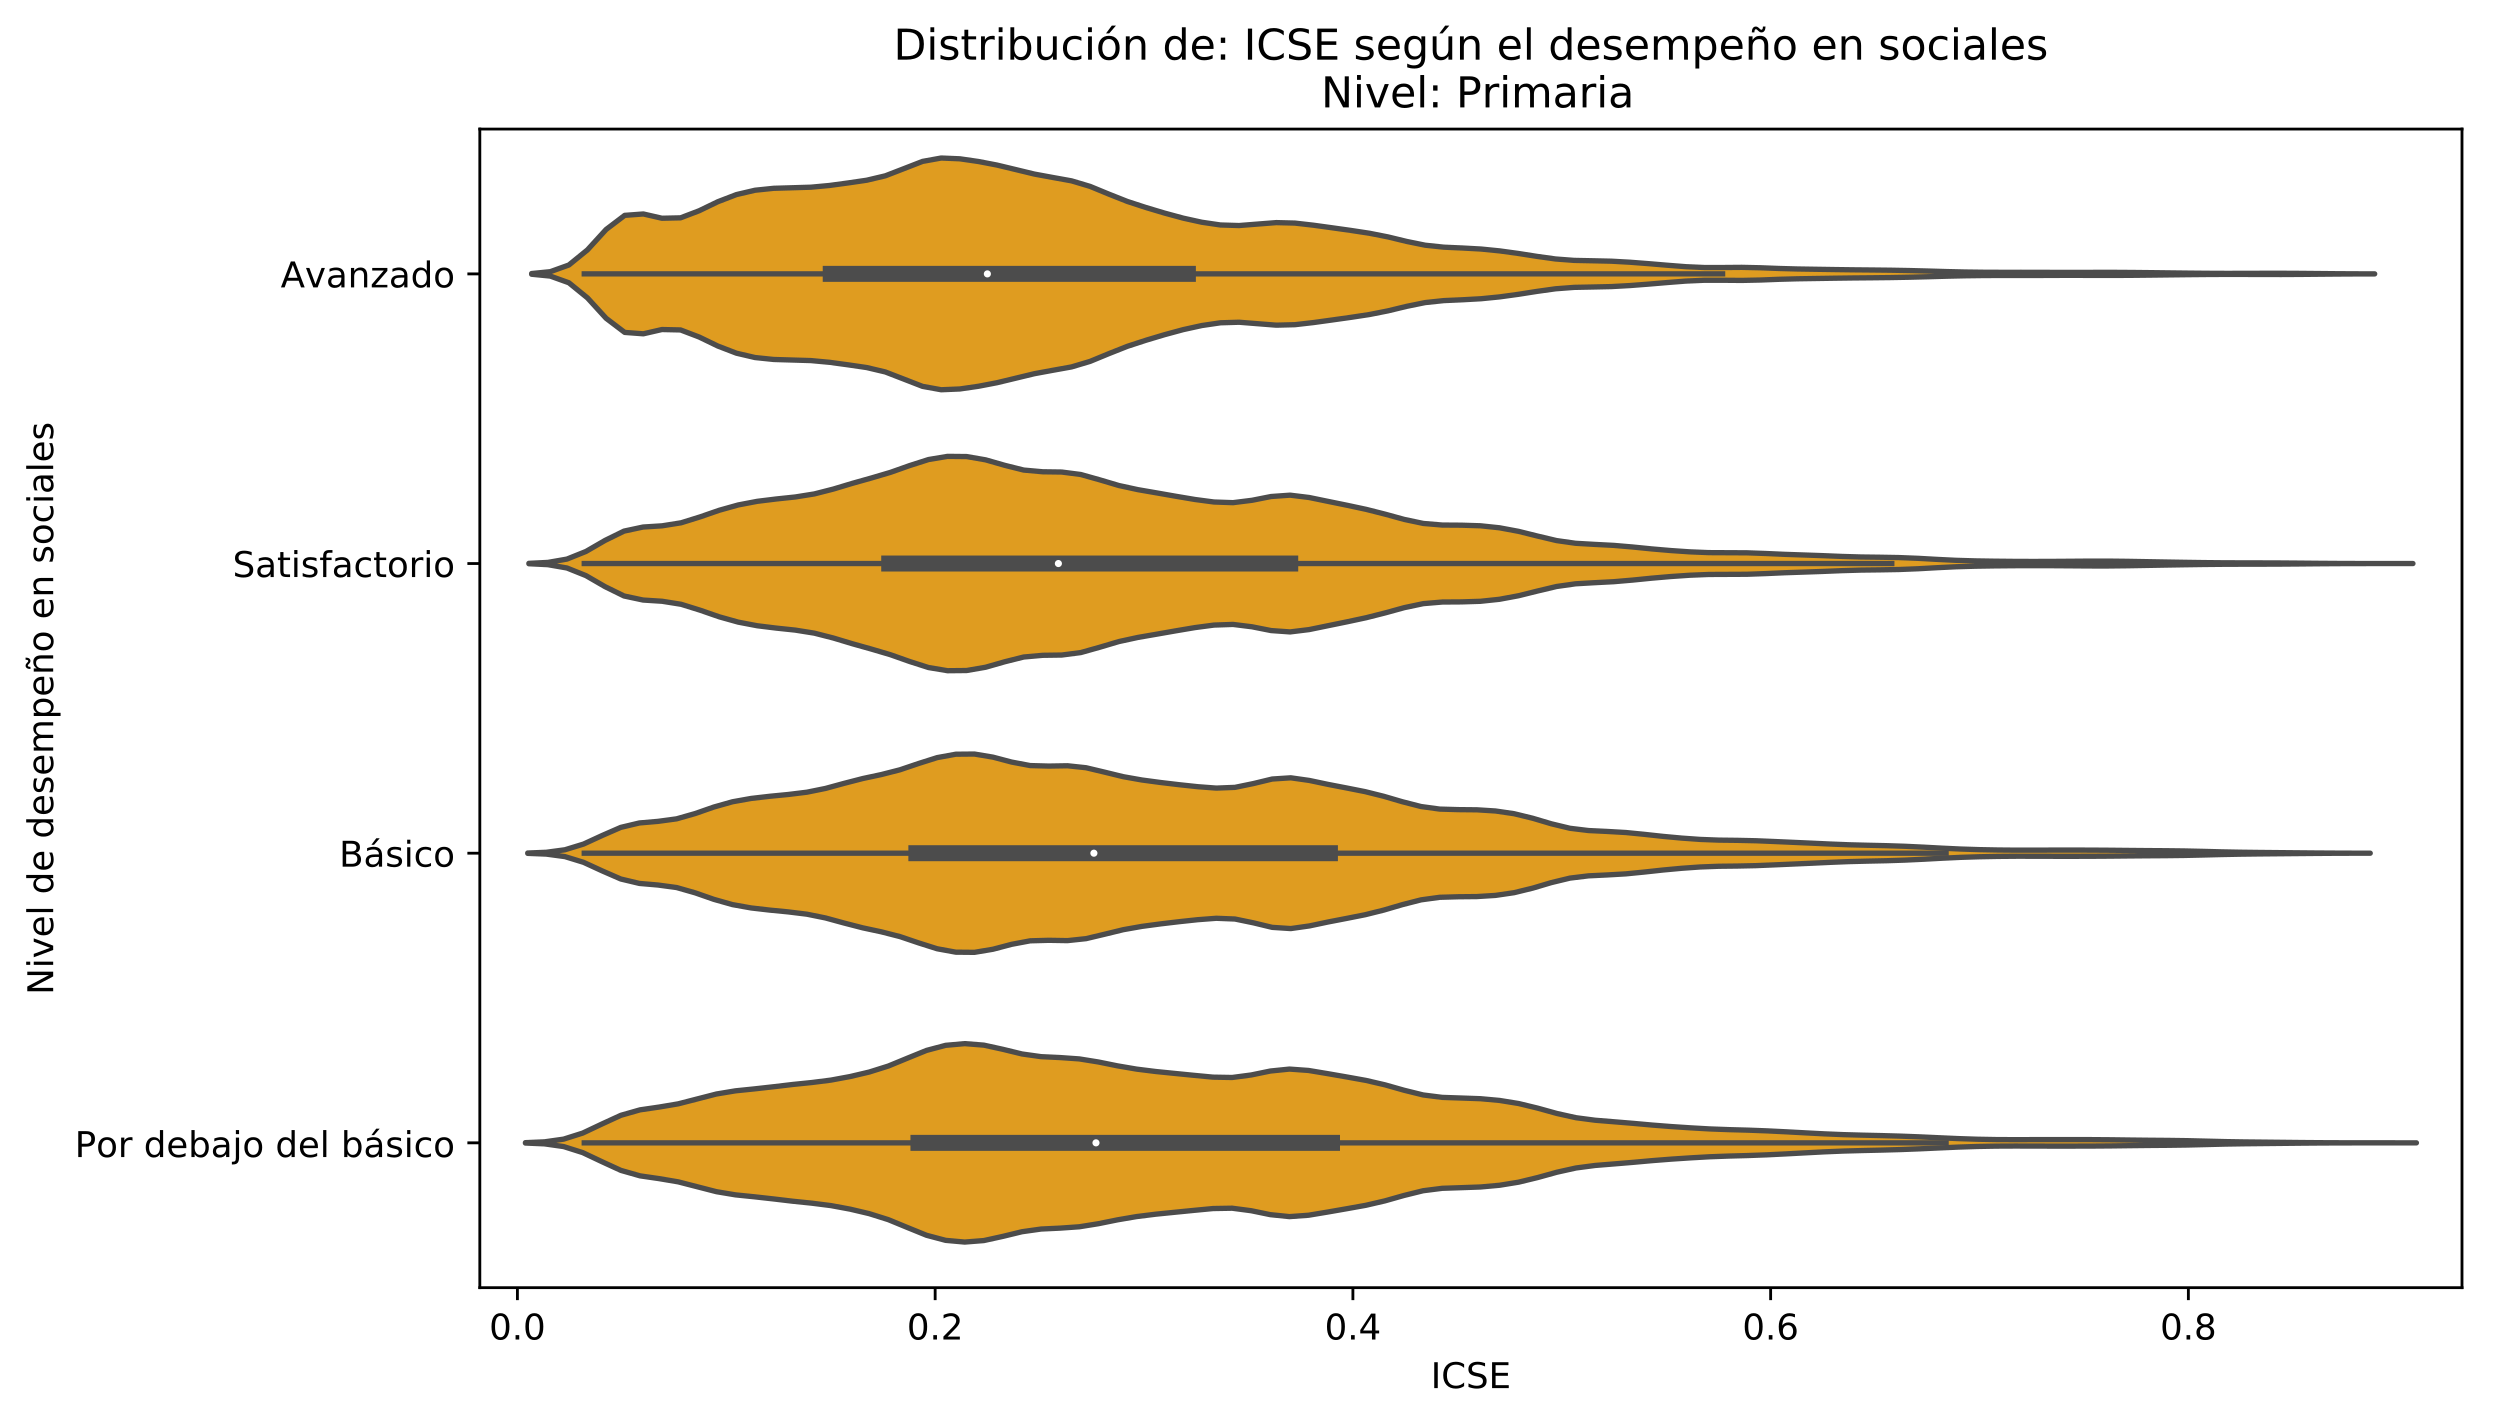<?xml version="1.0" encoding="utf-8" standalone="no"?>
<!DOCTYPE svg PUBLIC "-//W3C//DTD SVG 1.1//EN"
  "http://www.w3.org/Graphics/SVG/1.1/DTD/svg11.dtd">
<!-- Created with matplotlib (https://matplotlib.org/) -->
<svg height="400.048pt" version="1.1" viewBox="0 0 703.773 400.048" width="703.773pt" xmlns="http://www.w3.org/2000/svg" xmlns:xlink="http://www.w3.org/1999/xlink">
 <defs>
  <style type="text/css">
*{stroke-linecap:butt;stroke-linejoin:round;}
  </style>
 </defs>
 <g id="figure_1">
  <g id="patch_1">
   <path d="M 0 400.048 
L 703.773 400.048 
L 703.773 0 
L 0 0 
z
" style="fill:#ffffff;"/>
  </g>
  <g id="axes_1">
   <g id="patch_2">
    <path d="M 135.073 362.491 
L 693.073 362.491 
L 693.073 36.331 
L 135.073 36.331 
z
" style="fill:#ffffff;"/>
   </g>
   <g id="PolyCollection_1">
    <defs>
     <path d="M 149.661 -322.845 
L 149.661 -323.048 
L 154.901 -323.565 
L 160.142 -325.447 
L 165.383 -329.712 
L 170.624 -335.449 
L 175.864 -339.423 
L 181.105 -339.814 
L 186.346 -338.61 
L 191.586 -338.726 
L 196.827 -340.722 
L 202.068 -343.256 
L 207.308 -345.269 
L 212.549 -346.496 
L 217.79 -347.039 
L 223.031 -347.194 
L 228.271 -347.351 
L 233.512 -347.837 
L 238.753 -348.549 
L 243.993 -349.316 
L 249.234 -350.555 
L 254.475 -352.582 
L 259.716 -354.616 
L 264.956 -355.562 
L 270.197 -355.344 
L 275.438 -354.584 
L 280.678 -353.577 
L 285.919 -352.318 
L 291.16 -351.05 
L 296.4 -350.082 
L 301.641 -349.138 
L 306.882 -347.574 
L 312.123 -345.411 
L 317.363 -343.336 
L 322.604 -341.626 
L 327.845 -340.059 
L 333.085 -338.638 
L 338.326 -337.485 
L 343.567 -336.714 
L 348.807 -336.557 
L 354.048 -336.971 
L 359.289 -337.382 
L 364.53 -337.247 
L 369.77 -336.647 
L 375.011 -335.923 
L 380.252 -335.186 
L 385.492 -334.389 
L 390.733 -333.354 
L 395.974 -332.087 
L 401.214 -331.02 
L 406.455 -330.465 
L 411.696 -330.232 
L 416.937 -329.942 
L 422.177 -329.419 
L 427.418 -328.698 
L 432.659 -327.875 
L 437.899 -327.143 
L 443.14 -326.744 
L 448.381 -326.638 
L 453.622 -326.52 
L 458.862 -326.229 
L 464.103 -325.825 
L 469.344 -325.382 
L 474.584 -324.972 
L 479.825 -324.738 
L 485.066 -324.74 
L 490.306 -324.785 
L 495.547 -324.672 
L 500.788 -324.471 
L 506.029 -324.327 
L 511.269 -324.244 
L 516.51 -324.162 
L 521.751 -324.091 
L 526.991 -324.042 
L 532.232 -323.982 
L 537.473 -323.886 
L 542.713 -323.751 
L 547.954 -323.599 
L 553.195 -323.478 
L 558.436 -323.41 
L 563.676 -323.389 
L 568.917 -323.394 
L 574.158 -323.388 
L 579.398 -323.364 
L 584.639 -323.358 
L 589.88 -323.377 
L 595.12 -323.381 
L 600.361 -323.347 
L 605.602 -323.292 
L 610.843 -323.227 
L 616.083 -323.165 
L 621.324 -323.116 
L 626.565 -323.092 
L 631.805 -323.097 
L 637.046 -323.116 
L 642.287 -323.12 
L 647.528 -323.091 
L 652.768 -323.042 
L 658.009 -322.994 
L 663.25 -322.964 
L 668.49 -322.95 
L 668.49 -322.942 
L 668.49 -322.942 
L 663.25 -322.929 
L 658.009 -322.898 
L 652.768 -322.851 
L 647.528 -322.801 
L 642.287 -322.773 
L 637.046 -322.776 
L 631.805 -322.796 
L 626.565 -322.801 
L 621.324 -322.776 
L 616.083 -322.727 
L 610.843 -322.665 
L 605.602 -322.601 
L 600.361 -322.545 
L 595.12 -322.512 
L 589.88 -322.516 
L 584.639 -322.535 
L 579.398 -322.528 
L 574.158 -322.505 
L 568.917 -322.498 
L 563.676 -322.503 
L 558.436 -322.483 
L 553.195 -322.414 
L 547.954 -322.293 
L 542.713 -322.142 
L 537.473 -322.007 
L 532.232 -321.911 
L 526.991 -321.85 
L 521.751 -321.802 
L 516.51 -321.731 
L 511.269 -321.649 
L 506.029 -321.565 
L 500.788 -321.422 
L 495.547 -321.22 
L 490.306 -321.108 
L 485.066 -321.152 
L 479.825 -321.154 
L 474.584 -320.921 
L 469.344 -320.511 
L 464.103 -320.068 
L 458.862 -319.663 
L 453.622 -319.372 
L 448.381 -319.255 
L 443.14 -319.149 
L 437.899 -318.75 
L 432.659 -318.018 
L 427.418 -317.194 
L 422.177 -316.473 
L 416.937 -315.951 
L 411.696 -315.66 
L 406.455 -315.427 
L 401.214 -314.873 
L 395.974 -313.805 
L 390.733 -312.539 
L 385.492 -311.503 
L 380.252 -310.706 
L 375.011 -309.969 
L 369.77 -309.246 
L 364.53 -308.645 
L 359.289 -308.51 
L 354.048 -308.922 
L 348.807 -309.336 
L 343.567 -309.179 
L 338.326 -308.407 
L 333.085 -307.254 
L 327.845 -305.834 
L 322.604 -304.267 
L 317.363 -302.556 
L 312.123 -300.482 
L 306.882 -298.318 
L 301.641 -296.754 
L 296.4 -295.811 
L 291.16 -294.843 
L 285.919 -293.575 
L 280.678 -292.315 
L 275.438 -291.308 
L 270.197 -290.548 
L 264.956 -290.33 
L 259.716 -291.277 
L 254.475 -293.311 
L 249.234 -295.338 
L 243.993 -296.577 
L 238.753 -297.344 
L 233.512 -298.056 
L 228.271 -298.542 
L 223.031 -298.698 
L 217.79 -298.854 
L 212.549 -299.397 
L 207.308 -300.623 
L 202.068 -302.637 
L 196.827 -305.17 
L 191.586 -307.166 
L 186.346 -307.283 
L 181.105 -306.079 
L 175.864 -306.47 
L 170.624 -310.443 
L 165.383 -316.181 
L 160.142 -320.446 
L 154.901 -322.328 
L 149.661 -322.845 
z
" id="m7ae2c5b119" style="stroke:#4c4c4c;stroke-width:1.5;"/>
    </defs>
    <g clip-path="url(#p75e4dfed5b)">
     <use style="fill:#df9c20;stroke:#4c4c4c;stroke-width:1.5;" x="0" xlink:href="#m7ae2c5b119" y="400.048"/>
    </g>
   </g>
   <g id="PolyCollection_2">
    <defs>
     <path d="M 148.887 -241.35 
L 148.887 -241.462 
L 154.245 -241.725 
L 159.602 -242.66 
L 164.959 -244.81 
L 170.317 -247.909 
L 175.674 -250.54 
L 181.031 -251.683 
L 186.388 -252.024 
L 191.746 -252.878 
L 197.103 -254.545 
L 202.46 -256.4 
L 207.818 -257.9 
L 213.175 -258.922 
L 218.532 -259.582 
L 223.889 -260.147 
L 229.247 -261.003 
L 234.604 -262.373 
L 239.961 -263.987 
L 245.319 -265.492 
L 250.676 -267.076 
L 256.033 -268.97 
L 261.391 -270.686 
L 266.748 -271.577 
L 272.105 -271.521 
L 277.462 -270.597 
L 282.82 -269.062 
L 288.177 -267.721 
L 293.534 -267.24 
L 298.892 -267.164 
L 304.249 -266.471 
L 309.606 -264.964 
L 314.963 -263.373 
L 320.321 -262.209 
L 325.678 -261.282 
L 331.035 -260.341 
L 336.393 -259.438 
L 341.75 -258.728 
L 347.107 -258.546 
L 352.465 -259.213 
L 357.822 -260.275 
L 363.179 -260.656 
L 368.536 -259.998 
L 373.894 -258.896 
L 379.251 -257.801 
L 384.608 -256.653 
L 389.966 -255.294 
L 395.323 -253.821 
L 400.68 -252.692 
L 406.037 -252.241 
L 411.395 -252.203 
L 416.752 -252.037 
L 422.109 -251.47 
L 427.467 -250.473 
L 432.824 -249.142 
L 438.181 -247.87 
L 443.539 -247.108 
L 448.896 -246.797 
L 454.253 -246.52 
L 459.61 -246.061 
L 464.968 -245.525 
L 470.325 -245.065 
L 475.682 -244.699 
L 481.04 -244.48 
L 486.397 -244.454 
L 491.754 -244.426 
L 497.111 -244.233 
L 502.469 -243.993 
L 507.826 -243.813 
L 513.183 -243.627 
L 518.541 -243.407 
L 523.898 -243.251 
L 529.255 -243.182 
L 534.613 -243.087 
L 539.97 -242.873 
L 545.327 -242.573 
L 550.684 -242.311 
L 556.042 -242.155 
L 561.399 -242.071 
L 566.756 -242.017 
L 572.114 -241.996 
L 577.471 -242.009 
L 582.828 -242.047 
L 588.186 -242.089 
L 593.543 -242.091 
L 598.9 -242.029 
L 604.257 -241.934 
L 609.615 -241.839 
L 614.972 -241.749 
L 620.329 -241.671 
L 625.687 -241.619 
L 631.044 -241.599 
L 636.401 -241.589 
L 641.758 -241.57 
L 647.116 -241.528 
L 652.473 -241.476 
L 657.83 -241.437 
L 663.188 -241.418 
L 668.545 -241.411 
L 673.902 -241.408 
L 679.26 -241.407 
L 679.26 -241.406 
L 679.26 -241.406 
L 673.902 -241.404 
L 668.545 -241.401 
L 663.188 -241.395 
L 657.83 -241.376 
L 652.473 -241.337 
L 647.116 -241.285 
L 641.758 -241.243 
L 636.401 -241.223 
L 631.044 -241.214 
L 625.687 -241.193 
L 620.329 -241.142 
L 614.972 -241.064 
L 609.615 -240.974 
L 604.257 -240.878 
L 598.9 -240.783 
L 593.543 -240.722 
L 588.186 -240.723 
L 582.828 -240.765 
L 577.471 -240.803 
L 572.114 -240.816 
L 566.756 -240.795 
L 561.399 -240.742 
L 556.042 -240.657 
L 550.684 -240.501 
L 545.327 -240.239 
L 539.97 -239.94 
L 534.613 -239.726 
L 529.255 -239.63 
L 523.898 -239.562 
L 518.541 -239.406 
L 513.183 -239.186 
L 507.826 -238.999 
L 502.469 -238.819 
L 497.111 -238.579 
L 491.754 -238.386 
L 486.397 -238.358 
L 481.04 -238.332 
L 475.682 -238.114 
L 470.325 -237.748 
L 464.968 -237.287 
L 459.61 -236.751 
L 454.253 -236.292 
L 448.896 -236.015 
L 443.539 -235.704 
L 438.181 -234.943 
L 432.824 -233.671 
L 427.467 -232.339 
L 422.109 -231.343 
L 416.752 -230.776 
L 411.395 -230.61 
L 406.037 -230.572 
L 400.68 -230.121 
L 395.323 -228.992 
L 389.966 -227.519 
L 384.608 -226.159 
L 379.251 -225.011 
L 373.894 -223.916 
L 368.536 -222.815 
L 363.179 -222.156 
L 357.822 -222.538 
L 352.465 -223.599 
L 347.107 -224.267 
L 341.75 -224.084 
L 336.393 -223.375 
L 331.035 -222.471 
L 325.678 -221.53 
L 320.321 -220.603 
L 314.963 -219.44 
L 309.606 -217.849 
L 304.249 -216.342 
L 298.892 -215.648 
L 293.534 -215.572 
L 288.177 -215.092 
L 282.82 -213.751 
L 277.462 -212.215 
L 272.105 -211.291 
L 266.748 -211.236 
L 261.391 -212.127 
L 256.033 -213.843 
L 250.676 -215.736 
L 245.319 -217.32 
L 239.961 -218.825 
L 234.604 -220.439 
L 229.247 -221.81 
L 223.889 -222.665 
L 218.532 -223.23 
L 213.175 -223.891 
L 207.818 -224.912 
L 202.46 -226.412 
L 197.103 -228.268 
L 191.746 -229.935 
L 186.388 -230.788 
L 181.031 -231.13 
L 175.674 -232.272 
L 170.317 -234.904 
L 164.959 -238.002 
L 159.602 -240.152 
L 154.245 -241.087 
L 148.887 -241.35 
z
" id="m7d72a83ba6" style="stroke:#4c4c4c;stroke-width:1.5;"/>
    </defs>
    <g clip-path="url(#p75e4dfed5b)">
     <use style="fill:#df9c20;stroke:#4c4c4c;stroke-width:1.5;" x="0" xlink:href="#m7d72a83ba6" y="400.048"/>
    </g>
   </g>
   <g id="PolyCollection_3">
    <defs>
     <path d="M 148.562 -159.817 
L 148.562 -159.915 
L 153.801 -160.125 
L 159.041 -160.831 
L 164.28 -162.438 
L 169.519 -164.848 
L 174.758 -167.132 
L 179.997 -168.378 
L 185.236 -168.828 
L 190.475 -169.537 
L 195.715 -171.031 
L 200.954 -172.86 
L 206.193 -174.341 
L 211.432 -175.278 
L 216.671 -175.886 
L 221.91 -176.395 
L 227.149 -177.038 
L 232.389 -178.098 
L 237.628 -179.53 
L 242.867 -180.881 
L 248.106 -182.003 
L 253.345 -183.343 
L 258.584 -185.115 
L 263.823 -186.774 
L 269.062 -187.728 
L 274.302 -187.779 
L 279.541 -186.903 
L 284.78 -185.519 
L 290.019 -184.533 
L 295.258 -184.39 
L 300.497 -184.48 
L 305.736 -183.923 
L 310.976 -182.676 
L 316.215 -181.399 
L 321.454 -180.473 
L 326.693 -179.77 
L 331.932 -179.148 
L 337.171 -178.586 
L 342.41 -178.191 
L 347.65 -178.397 
L 352.889 -179.479 
L 358.128 -180.745 
L 363.367 -181.087 
L 368.606 -180.343 
L 373.845 -179.237 
L 379.084 -178.225 
L 384.323 -177.187 
L 389.563 -175.879 
L 394.802 -174.343 
L 400.041 -173 
L 405.28 -172.283 
L 410.519 -172.131 
L 415.758 -172.078 
L 420.997 -171.748 
L 426.237 -170.98 
L 431.476 -169.701 
L 436.715 -168.143 
L 441.954 -166.88 
L 447.193 -166.242 
L 452.432 -165.99 
L 457.671 -165.688 
L 462.91 -165.172 
L 468.15 -164.601 
L 473.389 -164.117 
L 478.628 -163.744 
L 483.867 -163.546 
L 489.106 -163.484 
L 494.345 -163.369 
L 499.584 -163.151 
L 504.824 -162.919 
L 510.063 -162.688 
L 515.302 -162.441 
L 520.541 -162.233 
L 525.78 -162.1 
L 531.019 -161.984 
L 536.258 -161.814 
L 541.498 -161.566 
L 546.737 -161.281 
L 551.976 -161.035 
L 557.215 -160.869 
L 562.454 -160.768 
L 567.693 -160.721 
L 572.932 -160.724 
L 578.171 -160.743 
L 583.411 -160.746 
L 588.65 -160.733 
L 593.889 -160.698 
L 599.128 -160.645 
L 604.367 -160.598 
L 609.606 -160.563 
L 614.845 -160.499 
L 620.085 -160.381 
L 625.324 -160.247 
L 630.563 -160.145 
L 635.802 -160.079 
L 641.041 -160.028 
L 646.28 -159.979 
L 651.519 -159.931 
L 656.759 -159.895 
L 661.998 -159.875 
L 667.237 -159.868 
L 667.237 -159.864 
L 667.237 -159.864 
L 661.998 -159.857 
L 656.759 -159.838 
L 651.519 -159.801 
L 646.28 -159.754 
L 641.041 -159.704 
L 635.802 -159.654 
L 630.563 -159.588 
L 625.324 -159.485 
L 620.085 -159.351 
L 614.845 -159.234 
L 609.606 -159.17 
L 604.367 -159.134 
L 599.128 -159.088 
L 593.889 -159.034 
L 588.65 -159 
L 583.411 -158.986 
L 578.171 -158.99 
L 572.932 -159.008 
L 567.693 -159.011 
L 562.454 -158.965 
L 557.215 -158.864 
L 551.976 -158.698 
L 546.737 -158.452 
L 541.498 -158.166 
L 536.258 -157.919 
L 531.019 -157.748 
L 525.78 -157.633 
L 520.541 -157.5 
L 515.302 -157.291 
L 510.063 -157.044 
L 504.824 -156.813 
L 499.584 -156.581 
L 494.345 -156.363 
L 489.106 -156.248 
L 483.867 -156.186 
L 478.628 -155.988 
L 473.389 -155.615 
L 468.15 -155.132 
L 462.91 -154.561 
L 457.671 -154.045 
L 452.432 -153.743 
L 447.193 -153.49 
L 441.954 -152.852 
L 436.715 -151.589 
L 431.476 -150.031 
L 426.237 -148.752 
L 420.997 -147.984 
L 415.758 -147.655 
L 410.519 -147.601 
L 405.28 -147.45 
L 400.041 -146.733 
L 394.802 -145.39 
L 389.563 -143.854 
L 384.323 -142.546 
L 379.084 -141.507 
L 373.845 -140.496 
L 368.606 -139.389 
L 363.367 -138.646 
L 358.128 -138.988 
L 352.889 -140.253 
L 347.65 -141.335 
L 342.41 -141.542 
L 337.171 -141.146 
L 331.932 -140.584 
L 326.693 -139.963 
L 321.454 -139.26 
L 316.215 -138.334 
L 310.976 -137.056 
L 305.736 -135.81 
L 300.497 -135.253 
L 295.258 -135.342 
L 290.019 -135.199 
L 284.78 -134.213 
L 279.541 -132.83 
L 274.302 -131.953 
L 269.062 -132.004 
L 263.823 -132.959 
L 258.584 -134.618 
L 253.345 -136.389 
L 248.106 -137.729 
L 242.867 -138.851 
L 237.628 -140.203 
L 232.389 -141.634 
L 227.149 -142.695 
L 221.91 -143.338 
L 216.671 -143.847 
L 211.432 -144.454 
L 206.193 -145.391 
L 200.954 -146.873 
L 195.715 -148.701 
L 190.475 -150.196 
L 185.236 -150.904 
L 179.997 -151.354 
L 174.758 -152.601 
L 169.519 -154.884 
L 164.28 -157.295 
L 159.041 -158.902 
L 153.801 -159.608 
L 148.562 -159.817 
z
" id="m00faf07319" style="stroke:#4c4c4c;stroke-width:1.5;"/>
    </defs>
    <g clip-path="url(#p75e4dfed5b)">
     <use style="fill:#df9c20;stroke:#4c4c4c;stroke-width:1.5;" x="0" xlink:href="#m00faf07319" y="400.048"/>
    </g>
   </g>
   <g id="PolyCollection_4">
    <defs>
     <path d="M 147.91 -78.271 
L 147.91 -78.381 
L 153.287 -78.611 
L 158.664 -79.373 
L 164.041 -81.076 
L 169.418 -83.615 
L 174.795 -86.084 
L 180.172 -87.616 
L 185.549 -88.401 
L 190.926 -89.307 
L 196.303 -90.69 
L 201.68 -92.076 
L 207.057 -92.971 
L 212.434 -93.523 
L 217.811 -94.124 
L 223.188 -94.762 
L 228.565 -95.312 
L 233.942 -95.995 
L 239.319 -96.991 
L 244.696 -98.258 
L 250.073 -99.947 
L 255.451 -102.162 
L 260.828 -104.349 
L 266.205 -105.777 
L 271.582 -106.257 
L 276.959 -105.833 
L 282.336 -104.653 
L 287.713 -103.343 
L 293.09 -102.587 
L 298.467 -102.333 
L 303.844 -101.953 
L 309.221 -101.087 
L 314.598 -99.999 
L 319.975 -99.081 
L 325.352 -98.409 
L 330.729 -97.868 
L 336.106 -97.332 
L 341.483 -96.821 
L 346.86 -96.726 
L 352.237 -97.437 
L 357.614 -98.543 
L 362.991 -99.092 
L 368.369 -98.704 
L 373.746 -97.808 
L 379.123 -96.872 
L 384.5 -95.906 
L 389.877 -94.659 
L 395.254 -93.135 
L 400.631 -91.807 
L 406.008 -91.124 
L 411.385 -90.943 
L 416.762 -90.753 
L 422.139 -90.266 
L 427.516 -89.394 
L 432.893 -88.088 
L 438.27 -86.598 
L 443.647 -85.402 
L 449.024 -84.694 
L 454.401 -84.255 
L 459.778 -83.812 
L 465.155 -83.327 
L 470.532 -82.907 
L 475.909 -82.551 
L 481.287 -82.245 
L 486.664 -82.046 
L 492.041 -81.901 
L 497.418 -81.7 
L 502.795 -81.435 
L 508.172 -81.143 
L 513.549 -80.861 
L 518.926 -80.638 
L 524.303 -80.489 
L 529.68 -80.367 
L 535.057 -80.215 
L 540.434 -80.01 
L 545.811 -79.764 
L 551.188 -79.525 
L 556.565 -79.346 
L 561.942 -79.246 
L 567.319 -79.221 
L 572.696 -79.235 
L 578.073 -79.246 
L 583.45 -79.245 
L 588.828 -79.232 
L 594.205 -79.191 
L 599.582 -79.12 
L 604.959 -79.059 
L 610.336 -79.015 
L 615.713 -78.94 
L 621.09 -78.808 
L 626.467 -78.674 
L 631.844 -78.587 
L 637.221 -78.53 
L 642.598 -78.472 
L 647.975 -78.414 
L 653.352 -78.371 
L 658.729 -78.348 
L 664.106 -78.339 
L 669.483 -78.334 
L 674.86 -78.33 
L 680.237 -78.327 
L 680.237 -78.325 
L 680.237 -78.325 
L 674.86 -78.323 
L 669.483 -78.319 
L 664.106 -78.314 
L 658.729 -78.305 
L 653.352 -78.282 
L 647.975 -78.238 
L 642.598 -78.18 
L 637.221 -78.123 
L 631.844 -78.066 
L 626.467 -77.979 
L 621.09 -77.845 
L 615.713 -77.713 
L 610.336 -77.637 
L 604.959 -77.594 
L 599.582 -77.533 
L 594.205 -77.462 
L 588.828 -77.42 
L 583.45 -77.408 
L 578.073 -77.406 
L 572.696 -77.418 
L 567.319 -77.432 
L 561.942 -77.406 
L 556.565 -77.306 
L 551.188 -77.127 
L 545.811 -76.889 
L 540.434 -76.642 
L 535.057 -76.437 
L 529.68 -76.286 
L 524.303 -76.163 
L 518.926 -76.014 
L 513.549 -75.791 
L 508.172 -75.509 
L 502.795 -75.218 
L 497.418 -74.952 
L 492.041 -74.752 
L 486.664 -74.607 
L 481.287 -74.407 
L 475.909 -74.102 
L 470.532 -73.746 
L 465.155 -73.326 
L 459.778 -72.841 
L 454.401 -72.397 
L 449.024 -71.959 
L 443.647 -71.25 
L 438.27 -70.055 
L 432.893 -68.564 
L 427.516 -67.259 
L 422.139 -66.386 
L 416.762 -65.899 
L 411.385 -65.71 
L 406.008 -65.528 
L 400.631 -64.846 
L 395.254 -63.518 
L 389.877 -61.994 
L 384.5 -60.746 
L 379.123 -59.781 
L 373.746 -58.845 
L 368.369 -57.948 
L 362.991 -57.56 
L 357.614 -58.109 
L 352.237 -59.216 
L 346.86 -59.926 
L 341.483 -59.831 
L 336.106 -59.32 
L 330.729 -58.785 
L 325.352 -58.243 
L 319.975 -57.572 
L 314.598 -56.654 
L 309.221 -55.565 
L 303.844 -54.699 
L 298.467 -54.32 
L 293.09 -54.066 
L 287.713 -53.309 
L 282.336 -52 
L 276.959 -50.819 
L 271.582 -50.395 
L 266.205 -50.876 
L 260.828 -52.304 
L 255.451 -54.49 
L 250.073 -56.705 
L 244.696 -58.395 
L 239.319 -59.662 
L 233.942 -60.658 
L 228.565 -61.34 
L 223.188 -61.891 
L 217.811 -62.529 
L 212.434 -63.13 
L 207.057 -63.681 
L 201.68 -64.577 
L 196.303 -65.962 
L 190.926 -67.345 
L 185.549 -68.252 
L 180.172 -69.036 
L 174.795 -70.569 
L 169.418 -73.037 
L 164.041 -75.577 
L 158.664 -77.279 
L 153.287 -78.041 
L 147.91 -78.271 
z
" id="m6fca283a32" style="stroke:#4c4c4c;stroke-width:1.5;"/>
    </defs>
    <g clip-path="url(#p75e4dfed5b)">
     <use style="fill:#df9c20;stroke:#4c4c4c;stroke-width:1.5;" x="0" xlink:href="#m6fca283a32" y="400.048"/>
    </g>
   </g>
   <g id="matplotlib.axis_1">
    <g id="xtick_1">
     <g id="line2d_1">
      <defs>
       <path d="M 0 0 
L 0 3.5 
" id="m5e6030eaca" style="stroke:#000000;stroke-width:0.8;"/>
      </defs>
      <g>
       <use style="stroke:#000000;stroke-width:0.8;" x="145.657" xlink:href="#m5e6030eaca" y="362.491"/>
      </g>
     </g>
     <g id="text_1">
      <!-- 0.0 -->
      <defs>
       <path d="M 31.781 66.406 
Q 24.172 66.406 20.328 58.906 
Q 16.5 51.422 16.5 36.375 
Q 16.5 21.391 20.328 13.891 
Q 24.172 6.391 31.781 6.391 
Q 39.453 6.391 43.281 13.891 
Q 47.125 21.391 47.125 36.375 
Q 47.125 51.422 43.281 58.906 
Q 39.453 66.406 31.781 66.406 
z
M 31.781 74.219 
Q 44.047 74.219 50.516 64.516 
Q 56.984 54.828 56.984 36.375 
Q 56.984 17.969 50.516 8.266 
Q 44.047 -1.422 31.781 -1.422 
Q 19.531 -1.422 13.062 8.266 
Q 6.594 17.969 6.594 36.375 
Q 6.594 54.828 13.062 64.516 
Q 19.531 74.219 31.781 74.219 
z
" id="DejaVuSans-48"/>
       <path d="M 10.688 12.406 
L 21 12.406 
L 21 0 
L 10.688 0 
z
" id="DejaVuSans-46"/>
      </defs>
      <g transform="translate(137.706 377.09)scale(0.1 -0.1)">
       <use xlink:href="#DejaVuSans-48"/>
       <use x="63.623" xlink:href="#DejaVuSans-46"/>
       <use x="95.41" xlink:href="#DejaVuSans-48"/>
      </g>
     </g>
    </g>
    <g id="xtick_2">
     <g id="line2d_2">
      <g>
       <use style="stroke:#000000;stroke-width:0.8;" x="263.255" xlink:href="#m5e6030eaca" y="362.491"/>
      </g>
     </g>
     <g id="text_2">
      <!-- 0.2 -->
      <defs>
       <path d="M 19.188 8.297 
L 53.609 8.297 
L 53.609 0 
L 7.328 0 
L 7.328 8.297 
Q 12.938 14.109 22.625 23.891 
Q 32.328 33.688 34.812 36.531 
Q 39.547 41.844 41.422 45.531 
Q 43.312 49.219 43.312 52.781 
Q 43.312 58.594 39.234 62.25 
Q 35.156 65.922 28.609 65.922 
Q 23.969 65.922 18.812 64.312 
Q 13.672 62.703 7.812 59.422 
L 7.812 69.391 
Q 13.766 71.781 18.938 73 
Q 24.125 74.219 28.422 74.219 
Q 39.75 74.219 46.484 68.547 
Q 53.219 62.891 53.219 53.422 
Q 53.219 48.922 51.531 44.891 
Q 49.859 40.875 45.406 35.406 
Q 44.188 33.984 37.641 27.219 
Q 31.109 20.453 19.188 8.297 
z
" id="DejaVuSans-50"/>
      </defs>
      <g transform="translate(255.303 377.09)scale(0.1 -0.1)">
       <use xlink:href="#DejaVuSans-48"/>
       <use x="63.623" xlink:href="#DejaVuSans-46"/>
       <use x="95.41" xlink:href="#DejaVuSans-50"/>
      </g>
     </g>
    </g>
    <g id="xtick_3">
     <g id="line2d_3">
      <g>
       <use style="stroke:#000000;stroke-width:0.8;" x="380.852" xlink:href="#m5e6030eaca" y="362.491"/>
      </g>
     </g>
     <g id="text_3">
      <!-- 0.4 -->
      <defs>
       <path d="M 37.797 64.312 
L 12.891 25.391 
L 37.797 25.391 
z
M 35.203 72.906 
L 47.609 72.906 
L 47.609 25.391 
L 58.016 25.391 
L 58.016 17.188 
L 47.609 17.188 
L 47.609 0 
L 37.797 0 
L 37.797 17.188 
L 4.891 17.188 
L 4.891 26.703 
z
" id="DejaVuSans-52"/>
      </defs>
      <g transform="translate(372.901 377.09)scale(0.1 -0.1)">
       <use xlink:href="#DejaVuSans-48"/>
       <use x="63.623" xlink:href="#DejaVuSans-46"/>
       <use x="95.41" xlink:href="#DejaVuSans-52"/>
      </g>
     </g>
    </g>
    <g id="xtick_4">
     <g id="line2d_4">
      <g>
       <use style="stroke:#000000;stroke-width:0.8;" x="498.45" xlink:href="#m5e6030eaca" y="362.491"/>
      </g>
     </g>
     <g id="text_4">
      <!-- 0.6 -->
      <defs>
       <path d="M 33.016 40.375 
Q 26.375 40.375 22.484 35.828 
Q 18.609 31.297 18.609 23.391 
Q 18.609 15.531 22.484 10.953 
Q 26.375 6.391 33.016 6.391 
Q 39.656 6.391 43.531 10.953 
Q 47.406 15.531 47.406 23.391 
Q 47.406 31.297 43.531 35.828 
Q 39.656 40.375 33.016 40.375 
z
M 52.594 71.297 
L 52.594 62.312 
Q 48.875 64.062 45.094 64.984 
Q 41.312 65.922 37.594 65.922 
Q 27.828 65.922 22.672 59.328 
Q 17.531 52.734 16.797 39.406 
Q 19.672 43.656 24.016 45.922 
Q 28.375 48.188 33.594 48.188 
Q 44.578 48.188 50.953 41.516 
Q 57.328 34.859 57.328 23.391 
Q 57.328 12.156 50.688 5.359 
Q 44.047 -1.422 33.016 -1.422 
Q 20.359 -1.422 13.672 8.266 
Q 6.984 17.969 6.984 36.375 
Q 6.984 53.656 15.188 63.938 
Q 23.391 74.219 37.203 74.219 
Q 40.922 74.219 44.703 73.484 
Q 48.484 72.75 52.594 71.297 
z
" id="DejaVuSans-54"/>
      </defs>
      <g transform="translate(490.498 377.09)scale(0.1 -0.1)">
       <use xlink:href="#DejaVuSans-48"/>
       <use x="63.623" xlink:href="#DejaVuSans-46"/>
       <use x="95.41" xlink:href="#DejaVuSans-54"/>
      </g>
     </g>
    </g>
    <g id="xtick_5">
     <g id="line2d_5">
      <g>
       <use style="stroke:#000000;stroke-width:0.8;" x="616.047" xlink:href="#m5e6030eaca" y="362.491"/>
      </g>
     </g>
     <g id="text_5">
      <!-- 0.8 -->
      <defs>
       <path d="M 31.781 34.625 
Q 24.75 34.625 20.719 30.859 
Q 16.703 27.094 16.703 20.516 
Q 16.703 13.922 20.719 10.156 
Q 24.75 6.391 31.781 6.391 
Q 38.812 6.391 42.859 10.172 
Q 46.922 13.969 46.922 20.516 
Q 46.922 27.094 42.891 30.859 
Q 38.875 34.625 31.781 34.625 
z
M 21.922 38.812 
Q 15.578 40.375 12.031 44.719 
Q 8.5 49.078 8.5 55.328 
Q 8.5 64.062 14.719 69.141 
Q 20.953 74.219 31.781 74.219 
Q 42.672 74.219 48.875 69.141 
Q 55.078 64.062 55.078 55.328 
Q 55.078 49.078 51.531 44.719 
Q 48 40.375 41.703 38.812 
Q 48.828 37.156 52.797 32.312 
Q 56.781 27.484 56.781 20.516 
Q 56.781 9.906 50.312 4.234 
Q 43.844 -1.422 31.781 -1.422 
Q 19.734 -1.422 13.25 4.234 
Q 6.781 9.906 6.781 20.516 
Q 6.781 27.484 10.781 32.312 
Q 14.797 37.156 21.922 38.812 
z
M 18.312 54.391 
Q 18.312 48.734 21.844 45.562 
Q 25.391 42.391 31.781 42.391 
Q 38.141 42.391 41.719 45.562 
Q 45.312 48.734 45.312 54.391 
Q 45.312 60.062 41.719 63.234 
Q 38.141 66.406 31.781 66.406 
Q 25.391 66.406 21.844 63.234 
Q 18.312 60.062 18.312 54.391 
z
" id="DejaVuSans-56"/>
      </defs>
      <g transform="translate(608.096 377.09)scale(0.1 -0.1)">
       <use xlink:href="#DejaVuSans-48"/>
       <use x="63.623" xlink:href="#DejaVuSans-46"/>
       <use x="95.41" xlink:href="#DejaVuSans-56"/>
      </g>
     </g>
    </g>
    <g id="text_6">
     <!-- ICSE -->
     <defs>
      <path d="M 9.812 72.906 
L 19.672 72.906 
L 19.672 0 
L 9.812 0 
z
" id="DejaVuSans-73"/>
      <path d="M 64.406 67.281 
L 64.406 56.891 
Q 59.422 61.531 53.781 63.812 
Q 48.141 66.109 41.797 66.109 
Q 29.297 66.109 22.656 58.469 
Q 16.016 50.828 16.016 36.375 
Q 16.016 21.969 22.656 14.328 
Q 29.297 6.688 41.797 6.688 
Q 48.141 6.688 53.781 8.984 
Q 59.422 11.281 64.406 15.922 
L 64.406 5.609 
Q 59.234 2.094 53.438 0.328 
Q 47.656 -1.422 41.219 -1.422 
Q 24.656 -1.422 15.125 8.703 
Q 5.609 18.844 5.609 36.375 
Q 5.609 53.953 15.125 64.078 
Q 24.656 74.219 41.219 74.219 
Q 47.75 74.219 53.531 72.484 
Q 59.328 70.75 64.406 67.281 
z
" id="DejaVuSans-67"/>
      <path d="M 53.516 70.516 
L 53.516 60.891 
Q 47.906 63.578 42.922 64.891 
Q 37.938 66.219 33.297 66.219 
Q 25.25 66.219 20.875 63.094 
Q 16.5 59.969 16.5 54.203 
Q 16.5 49.359 19.406 46.891 
Q 22.312 44.438 30.422 42.922 
L 36.375 41.703 
Q 47.406 39.594 52.656 34.297 
Q 57.906 29 57.906 20.125 
Q 57.906 9.516 50.797 4.047 
Q 43.703 -1.422 29.984 -1.422 
Q 24.812 -1.422 18.969 -0.25 
Q 13.141 0.922 6.891 3.219 
L 6.891 13.375 
Q 12.891 10.016 18.656 8.297 
Q 24.422 6.594 29.984 6.594 
Q 38.422 6.594 43.016 9.906 
Q 47.609 13.234 47.609 19.391 
Q 47.609 24.75 44.312 27.781 
Q 41.016 30.812 33.5 32.328 
L 27.484 33.5 
Q 16.453 35.688 11.516 40.375 
Q 6.594 45.062 6.594 53.422 
Q 6.594 63.094 13.406 68.656 
Q 20.219 74.219 32.172 74.219 
Q 37.312 74.219 42.625 73.281 
Q 47.953 72.359 53.516 70.516 
z
" id="DejaVuSans-83"/>
      <path d="M 9.812 72.906 
L 55.906 72.906 
L 55.906 64.594 
L 19.672 64.594 
L 19.672 43.016 
L 54.391 43.016 
L 54.391 34.719 
L 19.672 34.719 
L 19.672 8.297 
L 56.781 8.297 
L 56.781 0 
L 9.812 0 
z
" id="DejaVuSans-69"/>
     </defs>
     <g transform="translate(402.773 390.768)scale(0.1 -0.1)">
      <use xlink:href="#DejaVuSans-73"/>
      <use x="29.492" xlink:href="#DejaVuSans-67"/>
      <use x="99.316" xlink:href="#DejaVuSans-83"/>
      <use x="162.793" xlink:href="#DejaVuSans-69"/>
     </g>
    </g>
   </g>
   <g id="matplotlib.axis_2">
    <g id="ytick_1">
     <g id="line2d_6">
      <defs>
       <path d="M 0 0 
L -3.5 0 
" id="mee2e7cf4ff" style="stroke:#000000;stroke-width:0.8;"/>
      </defs>
      <g>
       <use style="stroke:#000000;stroke-width:0.8;" x="135.073" xlink:href="#mee2e7cf4ff" y="77.102"/>
      </g>
     </g>
     <g id="text_7">
      <!-- Avanzado -->
      <defs>
       <path d="M 34.188 63.188 
L 20.797 26.906 
L 47.609 26.906 
z
M 28.609 72.906 
L 39.797 72.906 
L 67.578 0 
L 57.328 0 
L 50.688 18.703 
L 17.828 18.703 
L 11.188 0 
L 0.781 0 
z
" id="DejaVuSans-65"/>
       <path d="M 2.984 54.688 
L 12.5 54.688 
L 29.594 8.797 
L 46.688 54.688 
L 56.203 54.688 
L 35.688 0 
L 23.484 0 
z
" id="DejaVuSans-118"/>
       <path d="M 34.281 27.484 
Q 23.391 27.484 19.188 25 
Q 14.984 22.516 14.984 16.5 
Q 14.984 11.719 18.141 8.906 
Q 21.297 6.109 26.703 6.109 
Q 34.188 6.109 38.703 11.406 
Q 43.219 16.703 43.219 25.484 
L 43.219 27.484 
z
M 52.203 31.203 
L 52.203 0 
L 43.219 0 
L 43.219 8.297 
Q 40.141 3.328 35.547 0.953 
Q 30.953 -1.422 24.312 -1.422 
Q 15.922 -1.422 10.953 3.297 
Q 6 8.016 6 15.922 
Q 6 25.141 12.172 29.828 
Q 18.359 34.516 30.609 34.516 
L 43.219 34.516 
L 43.219 35.406 
Q 43.219 41.609 39.141 45 
Q 35.062 48.391 27.688 48.391 
Q 23 48.391 18.547 47.266 
Q 14.109 46.141 10.016 43.891 
L 10.016 52.203 
Q 14.938 54.109 19.578 55.047 
Q 24.219 56 28.609 56 
Q 40.484 56 46.344 49.844 
Q 52.203 43.703 52.203 31.203 
z
" id="DejaVuSans-97"/>
       <path d="M 54.891 33.016 
L 54.891 0 
L 45.906 0 
L 45.906 32.719 
Q 45.906 40.484 42.875 44.328 
Q 39.844 48.188 33.797 48.188 
Q 26.516 48.188 22.312 43.547 
Q 18.109 38.922 18.109 30.906 
L 18.109 0 
L 9.078 0 
L 9.078 54.688 
L 18.109 54.688 
L 18.109 46.188 
Q 21.344 51.125 25.703 53.562 
Q 30.078 56 35.797 56 
Q 45.219 56 50.047 50.172 
Q 54.891 44.344 54.891 33.016 
z
" id="DejaVuSans-110"/>
       <path d="M 5.516 54.688 
L 48.188 54.688 
L 48.188 46.484 
L 14.406 7.172 
L 48.188 7.172 
L 48.188 0 
L 4.297 0 
L 4.297 8.203 
L 38.094 47.516 
L 5.516 47.516 
z
" id="DejaVuSans-122"/>
       <path d="M 45.406 46.391 
L 45.406 75.984 
L 54.391 75.984 
L 54.391 0 
L 45.406 0 
L 45.406 8.203 
Q 42.578 3.328 38.25 0.953 
Q 33.938 -1.422 27.875 -1.422 
Q 17.969 -1.422 11.734 6.484 
Q 5.516 14.406 5.516 27.297 
Q 5.516 40.188 11.734 48.094 
Q 17.969 56 27.875 56 
Q 33.938 56 38.25 53.625 
Q 42.578 51.266 45.406 46.391 
z
M 14.797 27.297 
Q 14.797 17.391 18.875 11.75 
Q 22.953 6.109 30.078 6.109 
Q 37.203 6.109 41.297 11.75 
Q 45.406 17.391 45.406 27.297 
Q 45.406 37.203 41.297 42.844 
Q 37.203 48.484 30.078 48.484 
Q 22.953 48.484 18.875 42.844 
Q 14.797 37.203 14.797 27.297 
z
" id="DejaVuSans-100"/>
       <path d="M 30.609 48.391 
Q 23.391 48.391 19.188 42.75 
Q 14.984 37.109 14.984 27.297 
Q 14.984 17.484 19.156 11.844 
Q 23.344 6.203 30.609 6.203 
Q 37.797 6.203 41.984 11.859 
Q 46.188 17.531 46.188 27.297 
Q 46.188 37.016 41.984 42.703 
Q 37.797 48.391 30.609 48.391 
z
M 30.609 56 
Q 42.328 56 49.016 48.375 
Q 55.719 40.766 55.719 27.297 
Q 55.719 13.875 49.016 6.219 
Q 42.328 -1.422 30.609 -1.422 
Q 18.844 -1.422 12.172 6.219 
Q 5.516 13.875 5.516 27.297 
Q 5.516 40.766 12.172 48.375 
Q 18.844 56 30.609 56 
z
" id="DejaVuSans-111"/>
      </defs>
      <g transform="translate(79.013 80.901)scale(0.1 -0.1)">
       <use xlink:href="#DejaVuSans-65"/>
       <use x="68.33" xlink:href="#DejaVuSans-118"/>
       <use x="127.51" xlink:href="#DejaVuSans-97"/>
       <use x="188.789" xlink:href="#DejaVuSans-110"/>
       <use x="252.168" xlink:href="#DejaVuSans-122"/>
       <use x="304.658" xlink:href="#DejaVuSans-97"/>
       <use x="365.938" xlink:href="#DejaVuSans-100"/>
       <use x="429.414" xlink:href="#DejaVuSans-111"/>
      </g>
     </g>
    </g>
    <g id="ytick_2">
     <g id="line2d_7">
      <g>
       <use style="stroke:#000000;stroke-width:0.8;" x="135.073" xlink:href="#mee2e7cf4ff" y="158.642"/>
      </g>
     </g>
     <g id="text_8">
      <!-- Satisfactorio -->
      <defs>
       <path d="M 18.312 70.219 
L 18.312 54.688 
L 36.812 54.688 
L 36.812 47.703 
L 18.312 47.703 
L 18.312 18.016 
Q 18.312 11.328 20.141 9.422 
Q 21.969 7.516 27.594 7.516 
L 36.812 7.516 
L 36.812 0 
L 27.594 0 
Q 17.188 0 13.234 3.875 
Q 9.281 7.766 9.281 18.016 
L 9.281 47.703 
L 2.688 47.703 
L 2.688 54.688 
L 9.281 54.688 
L 9.281 70.219 
z
" id="DejaVuSans-116"/>
       <path d="M 9.422 54.688 
L 18.406 54.688 
L 18.406 0 
L 9.422 0 
z
M 9.422 75.984 
L 18.406 75.984 
L 18.406 64.594 
L 9.422 64.594 
z
" id="DejaVuSans-105"/>
       <path d="M 44.281 53.078 
L 44.281 44.578 
Q 40.484 46.531 36.375 47.5 
Q 32.281 48.484 27.875 48.484 
Q 21.188 48.484 17.844 46.438 
Q 14.5 44.391 14.5 40.281 
Q 14.5 37.156 16.891 35.375 
Q 19.281 33.594 26.516 31.984 
L 29.594 31.297 
Q 39.156 29.25 43.188 25.516 
Q 47.219 21.781 47.219 15.094 
Q 47.219 7.469 41.188 3.016 
Q 35.156 -1.422 24.609 -1.422 
Q 20.219 -1.422 15.453 -0.562 
Q 10.688 0.297 5.422 2 
L 5.422 11.281 
Q 10.406 8.688 15.234 7.391 
Q 20.062 6.109 24.812 6.109 
Q 31.156 6.109 34.562 8.281 
Q 37.984 10.453 37.984 14.406 
Q 37.984 18.062 35.516 20.016 
Q 33.062 21.969 24.703 23.781 
L 21.578 24.516 
Q 13.234 26.266 9.516 29.906 
Q 5.812 33.547 5.812 39.891 
Q 5.812 47.609 11.281 51.797 
Q 16.75 56 26.812 56 
Q 31.781 56 36.172 55.266 
Q 40.578 54.547 44.281 53.078 
z
" id="DejaVuSans-115"/>
       <path d="M 37.109 75.984 
L 37.109 68.5 
L 28.516 68.5 
Q 23.688 68.5 21.797 66.547 
Q 19.922 64.594 19.922 59.516 
L 19.922 54.688 
L 34.719 54.688 
L 34.719 47.703 
L 19.922 47.703 
L 19.922 0 
L 10.891 0 
L 10.891 47.703 
L 2.297 47.703 
L 2.297 54.688 
L 10.891 54.688 
L 10.891 58.5 
Q 10.891 67.625 15.141 71.797 
Q 19.391 75.984 28.609 75.984 
z
" id="DejaVuSans-102"/>
       <path d="M 48.781 52.594 
L 48.781 44.188 
Q 44.969 46.297 41.141 47.344 
Q 37.312 48.391 33.406 48.391 
Q 24.656 48.391 19.812 42.844 
Q 14.984 37.312 14.984 27.297 
Q 14.984 17.281 19.812 11.734 
Q 24.656 6.203 33.406 6.203 
Q 37.312 6.203 41.141 7.25 
Q 44.969 8.297 48.781 10.406 
L 48.781 2.094 
Q 45.016 0.344 40.984 -0.531 
Q 36.969 -1.422 32.422 -1.422 
Q 20.062 -1.422 12.781 6.344 
Q 5.516 14.109 5.516 27.297 
Q 5.516 40.672 12.859 48.328 
Q 20.219 56 33.016 56 
Q 37.156 56 41.109 55.141 
Q 45.062 54.297 48.781 52.594 
z
" id="DejaVuSans-99"/>
       <path d="M 41.109 46.297 
Q 39.594 47.172 37.812 47.578 
Q 36.031 48 33.891 48 
Q 26.266 48 22.188 43.047 
Q 18.109 38.094 18.109 28.812 
L 18.109 0 
L 9.078 0 
L 9.078 54.688 
L 18.109 54.688 
L 18.109 46.188 
Q 20.953 51.172 25.484 53.578 
Q 30.031 56 36.531 56 
Q 37.453 56 38.578 55.875 
Q 39.703 55.766 41.062 55.516 
z
" id="DejaVuSans-114"/>
      </defs>
      <g transform="translate(65.495 162.441)scale(0.1 -0.1)">
       <use xlink:href="#DejaVuSans-83"/>
       <use x="63.477" xlink:href="#DejaVuSans-97"/>
       <use x="124.756" xlink:href="#DejaVuSans-116"/>
       <use x="163.965" xlink:href="#DejaVuSans-105"/>
       <use x="191.748" xlink:href="#DejaVuSans-115"/>
       <use x="243.848" xlink:href="#DejaVuSans-102"/>
       <use x="279.053" xlink:href="#DejaVuSans-97"/>
       <use x="340.332" xlink:href="#DejaVuSans-99"/>
       <use x="395.312" xlink:href="#DejaVuSans-116"/>
       <use x="434.521" xlink:href="#DejaVuSans-111"/>
       <use x="495.703" xlink:href="#DejaVuSans-114"/>
       <use x="536.816" xlink:href="#DejaVuSans-105"/>
       <use x="564.6" xlink:href="#DejaVuSans-111"/>
      </g>
     </g>
    </g>
    <g id="ytick_3">
     <g id="line2d_8">
      <g>
       <use style="stroke:#000000;stroke-width:0.8;" x="135.073" xlink:href="#mee2e7cf4ff" y="240.181"/>
      </g>
     </g>
     <g id="text_9">
      <!-- Básico -->
      <defs>
       <path d="M 19.672 34.812 
L 19.672 8.109 
L 35.5 8.109 
Q 43.453 8.109 47.281 11.406 
Q 51.125 14.703 51.125 21.484 
Q 51.125 28.328 47.281 31.562 
Q 43.453 34.812 35.5 34.812 
z
M 19.672 64.797 
L 19.672 42.828 
L 34.281 42.828 
Q 41.5 42.828 45.031 45.531 
Q 48.578 48.25 48.578 53.812 
Q 48.578 59.328 45.031 62.062 
Q 41.5 64.797 34.281 64.797 
z
M 9.812 72.906 
L 35.016 72.906 
Q 46.297 72.906 52.391 68.219 
Q 58.5 63.531 58.5 54.891 
Q 58.5 48.188 55.375 44.234 
Q 52.25 40.281 46.188 39.312 
Q 53.469 37.75 57.5 32.781 
Q 61.531 27.828 61.531 20.406 
Q 61.531 10.641 54.891 5.312 
Q 48.25 0 35.984 0 
L 9.812 0 
z
" id="DejaVuSans-66"/>
       <path d="M 34.281 27.484 
Q 23.391 27.484 19.188 25 
Q 14.984 22.516 14.984 16.5 
Q 14.984 11.719 18.141 8.906 
Q 21.297 6.109 26.703 6.109 
Q 34.188 6.109 38.703 11.406 
Q 43.219 16.703 43.219 25.484 
L 43.219 27.484 
z
M 52.203 31.203 
L 52.203 0 
L 43.219 0 
L 43.219 8.297 
Q 40.141 3.328 35.547 0.953 
Q 30.953 -1.422 24.312 -1.422 
Q 15.922 -1.422 10.953 3.297 
Q 6 8.016 6 15.922 
Q 6 25.141 12.172 29.828 
Q 18.359 34.516 30.609 34.516 
L 43.219 34.516 
L 43.219 35.406 
Q 43.219 41.609 39.141 45 
Q 35.062 48.391 27.688 48.391 
Q 23 48.391 18.547 47.266 
Q 14.109 46.141 10.016 43.891 
L 10.016 52.203 
Q 14.938 54.109 19.578 55.047 
Q 24.219 56 28.609 56 
Q 40.484 56 46.344 49.844 
Q 52.203 43.703 52.203 31.203 
z
M 35.797 79.984 
L 45.516 79.984 
L 29.594 61.625 
L 22.125 61.625 
z
" id="DejaVuSans-225"/>
      </defs>
      <g transform="translate(95.48 243.981)scale(0.1 -0.1)">
       <use xlink:href="#DejaVuSans-66"/>
       <use x="68.604" xlink:href="#DejaVuSans-225"/>
       <use x="129.883" xlink:href="#DejaVuSans-115"/>
       <use x="181.982" xlink:href="#DejaVuSans-105"/>
       <use x="209.766" xlink:href="#DejaVuSans-99"/>
       <use x="264.746" xlink:href="#DejaVuSans-111"/>
      </g>
     </g>
    </g>
    <g id="ytick_4">
     <g id="line2d_9">
      <g>
       <use style="stroke:#000000;stroke-width:0.8;" x="135.073" xlink:href="#mee2e7cf4ff" y="321.721"/>
      </g>
     </g>
     <g id="text_10">
      <!-- Por debajo del básico -->
      <defs>
       <path d="M 19.672 64.797 
L 19.672 37.406 
L 32.078 37.406 
Q 38.969 37.406 42.719 40.969 
Q 46.484 44.531 46.484 51.125 
Q 46.484 57.672 42.719 61.234 
Q 38.969 64.797 32.078 64.797 
z
M 9.812 72.906 
L 32.078 72.906 
Q 44.344 72.906 50.609 67.359 
Q 56.891 61.812 56.891 51.125 
Q 56.891 40.328 50.609 34.812 
Q 44.344 29.297 32.078 29.297 
L 19.672 29.297 
L 19.672 0 
L 9.812 0 
z
" id="DejaVuSans-80"/>
       <path id="DejaVuSans-32"/>
       <path d="M 56.203 29.594 
L 56.203 25.203 
L 14.891 25.203 
Q 15.484 15.922 20.484 11.062 
Q 25.484 6.203 34.422 6.203 
Q 39.594 6.203 44.453 7.469 
Q 49.312 8.734 54.109 11.281 
L 54.109 2.781 
Q 49.266 0.734 44.188 -0.344 
Q 39.109 -1.422 33.891 -1.422 
Q 20.797 -1.422 13.156 6.188 
Q 5.516 13.812 5.516 26.812 
Q 5.516 40.234 12.766 48.109 
Q 20.016 56 32.328 56 
Q 43.359 56 49.781 48.891 
Q 56.203 41.797 56.203 29.594 
z
M 47.219 32.234 
Q 47.125 39.594 43.094 43.984 
Q 39.062 48.391 32.422 48.391 
Q 24.906 48.391 20.391 44.141 
Q 15.875 39.891 15.188 32.172 
z
" id="DejaVuSans-101"/>
       <path d="M 48.688 27.297 
Q 48.688 37.203 44.609 42.844 
Q 40.531 48.484 33.406 48.484 
Q 26.266 48.484 22.188 42.844 
Q 18.109 37.203 18.109 27.297 
Q 18.109 17.391 22.188 11.75 
Q 26.266 6.109 33.406 6.109 
Q 40.531 6.109 44.609 11.75 
Q 48.688 17.391 48.688 27.297 
z
M 18.109 46.391 
Q 20.953 51.266 25.266 53.625 
Q 29.594 56 35.594 56 
Q 45.562 56 51.781 48.094 
Q 58.016 40.188 58.016 27.297 
Q 58.016 14.406 51.781 6.484 
Q 45.562 -1.422 35.594 -1.422 
Q 29.594 -1.422 25.266 0.953 
Q 20.953 3.328 18.109 8.203 
L 18.109 0 
L 9.078 0 
L 9.078 75.984 
L 18.109 75.984 
z
" id="DejaVuSans-98"/>
       <path d="M 9.422 54.688 
L 18.406 54.688 
L 18.406 -0.984 
Q 18.406 -11.422 14.422 -16.109 
Q 10.453 -20.797 1.609 -20.797 
L -1.812 -20.797 
L -1.812 -13.188 
L 0.594 -13.188 
Q 5.719 -13.188 7.562 -10.812 
Q 9.422 -8.453 9.422 -0.984 
z
M 9.422 75.984 
L 18.406 75.984 
L 18.406 64.594 
L 9.422 64.594 
z
" id="DejaVuSans-106"/>
       <path d="M 9.422 75.984 
L 18.406 75.984 
L 18.406 0 
L 9.422 0 
z
" id="DejaVuSans-108"/>
      </defs>
      <g transform="translate(21.048 325.721)scale(0.1 -0.1)">
       <use xlink:href="#DejaVuSans-80"/>
       <use x="60.256" xlink:href="#DejaVuSans-111"/>
       <use x="121.438" xlink:href="#DejaVuSans-114"/>
       <use x="162.551" xlink:href="#DejaVuSans-32"/>
       <use x="194.338" xlink:href="#DejaVuSans-100"/>
       <use x="257.814" xlink:href="#DejaVuSans-101"/>
       <use x="319.338" xlink:href="#DejaVuSans-98"/>
       <use x="382.814" xlink:href="#DejaVuSans-97"/>
       <use x="444.094" xlink:href="#DejaVuSans-106"/>
       <use x="471.877" xlink:href="#DejaVuSans-111"/>
       <use x="533.059" xlink:href="#DejaVuSans-32"/>
       <use x="564.846" xlink:href="#DejaVuSans-100"/>
       <use x="628.322" xlink:href="#DejaVuSans-101"/>
       <use x="689.846" xlink:href="#DejaVuSans-108"/>
       <use x="717.629" xlink:href="#DejaVuSans-32"/>
       <use x="749.416" xlink:href="#DejaVuSans-98"/>
       <use x="812.893" xlink:href="#DejaVuSans-225"/>
       <use x="874.172" xlink:href="#DejaVuSans-115"/>
       <use x="926.271" xlink:href="#DejaVuSans-105"/>
       <use x="954.055" xlink:href="#DejaVuSans-99"/>
       <use x="1009.035" xlink:href="#DejaVuSans-111"/>
      </g>
     </g>
    </g>
    <g id="text_11">
     <!-- Nivel de desempeño en sociales -->
     <defs>
      <path d="M 9.812 72.906 
L 23.094 72.906 
L 55.422 11.922 
L 55.422 72.906 
L 64.984 72.906 
L 64.984 0 
L 51.703 0 
L 19.391 60.984 
L 19.391 0 
L 9.812 0 
z
" id="DejaVuSans-78"/>
      <path d="M 52 44.188 
Q 55.375 50.25 60.062 53.125 
Q 64.75 56 71.094 56 
Q 79.641 56 84.281 50.016 
Q 88.922 44.047 88.922 33.016 
L 88.922 0 
L 79.891 0 
L 79.891 32.719 
Q 79.891 40.578 77.094 44.375 
Q 74.312 48.188 68.609 48.188 
Q 61.625 48.188 57.562 43.547 
Q 53.516 38.922 53.516 30.906 
L 53.516 0 
L 44.484 0 
L 44.484 32.719 
Q 44.484 40.625 41.703 44.406 
Q 38.922 48.188 33.109 48.188 
Q 26.219 48.188 22.156 43.531 
Q 18.109 38.875 18.109 30.906 
L 18.109 0 
L 9.078 0 
L 9.078 54.688 
L 18.109 54.688 
L 18.109 46.188 
Q 21.188 51.219 25.484 53.609 
Q 29.781 56 35.688 56 
Q 41.656 56 45.828 52.969 
Q 50 49.953 52 44.188 
z
" id="DejaVuSans-109"/>
      <path d="M 18.109 8.203 
L 18.109 -20.797 
L 9.078 -20.797 
L 9.078 54.688 
L 18.109 54.688 
L 18.109 46.391 
Q 20.953 51.266 25.266 53.625 
Q 29.594 56 35.594 56 
Q 45.562 56 51.781 48.094 
Q 58.016 40.188 58.016 27.297 
Q 58.016 14.406 51.781 6.484 
Q 45.562 -1.422 35.594 -1.422 
Q 29.594 -1.422 25.266 0.953 
Q 20.953 3.328 18.109 8.203 
z
M 48.688 27.297 
Q 48.688 37.203 44.609 42.844 
Q 40.531 48.484 33.406 48.484 
Q 26.266 48.484 22.188 42.844 
Q 18.109 37.203 18.109 27.297 
Q 18.109 17.391 22.188 11.75 
Q 26.266 6.109 33.406 6.109 
Q 40.531 6.109 44.609 11.75 
Q 48.688 17.391 48.688 27.297 
z
" id="DejaVuSans-112"/>
      <path d="M 54.891 33.016 
L 54.891 0 
L 45.906 0 
L 45.906 32.719 
Q 45.906 40.484 42.875 44.328 
Q 39.844 48.188 33.797 48.188 
Q 26.516 48.188 22.312 43.547 
Q 18.109 38.922 18.109 30.906 
L 18.109 0 
L 9.078 0 
L 9.078 54.688 
L 18.109 54.688 
L 18.109 46.188 
Q 21.344 51.125 25.703 53.562 
Q 30.078 56 35.797 56 
Q 45.219 56 50.047 50.172 
Q 54.891 44.344 54.891 33.016 
z
M 32.234 66.891 
L 29.438 69.578 
Q 28.375 70.562 27.562 71.016 
Q 26.766 71.484 26.125 71.484 
Q 24.266 71.484 23.391 69.703 
Q 22.516 67.922 22.406 63.922 
L 16.312 63.922 
Q 16.406 70.516 18.891 74.094 
Q 21.391 77.688 25.828 77.688 
Q 27.688 77.688 29.25 77 
Q 30.812 76.312 32.625 74.703 
L 35.406 72.016 
Q 36.469 71.047 37.281 70.578 
Q 38.094 70.125 38.719 70.125 
Q 40.578 70.125 41.453 71.906 
Q 42.328 73.688 42.438 77.688 
L 48.531 77.688 
Q 48.438 71.094 45.938 67.5 
Q 43.453 63.922 39.016 63.922 
Q 37.156 63.922 35.594 64.594 
Q 34.031 65.281 32.234 66.891 
z
" id="DejaVuSans-241"/>
     </defs>
     <g transform="translate(14.969 280.036)rotate(-90)scale(0.1 -0.1)">
      <use xlink:href="#DejaVuSans-78"/>
      <use x="74.805" xlink:href="#DejaVuSans-105"/>
      <use x="102.588" xlink:href="#DejaVuSans-118"/>
      <use x="161.768" xlink:href="#DejaVuSans-101"/>
      <use x="223.291" xlink:href="#DejaVuSans-108"/>
      <use x="251.074" xlink:href="#DejaVuSans-32"/>
      <use x="282.861" xlink:href="#DejaVuSans-100"/>
      <use x="346.338" xlink:href="#DejaVuSans-101"/>
      <use x="407.861" xlink:href="#DejaVuSans-32"/>
      <use x="439.648" xlink:href="#DejaVuSans-100"/>
      <use x="503.125" xlink:href="#DejaVuSans-101"/>
      <use x="564.648" xlink:href="#DejaVuSans-115"/>
      <use x="616.748" xlink:href="#DejaVuSans-101"/>
      <use x="678.271" xlink:href="#DejaVuSans-109"/>
      <use x="775.684" xlink:href="#DejaVuSans-112"/>
      <use x="839.16" xlink:href="#DejaVuSans-101"/>
      <use x="900.684" xlink:href="#DejaVuSans-241"/>
      <use x="964.062" xlink:href="#DejaVuSans-111"/>
      <use x="1025.244" xlink:href="#DejaVuSans-32"/>
      <use x="1057.031" xlink:href="#DejaVuSans-101"/>
      <use x="1118.555" xlink:href="#DejaVuSans-110"/>
      <use x="1181.934" xlink:href="#DejaVuSans-32"/>
      <use x="1213.721" xlink:href="#DejaVuSans-115"/>
      <use x="1265.82" xlink:href="#DejaVuSans-111"/>
      <use x="1327.002" xlink:href="#DejaVuSans-99"/>
      <use x="1381.982" xlink:href="#DejaVuSans-105"/>
      <use x="1409.766" xlink:href="#DejaVuSans-97"/>
      <use x="1471.045" xlink:href="#DejaVuSans-108"/>
      <use x="1498.828" xlink:href="#DejaVuSans-101"/>
      <use x="1560.352" xlink:href="#DejaVuSans-115"/>
     </g>
    </g>
   </g>
   <g id="line2d_10">
    <path clip-path="url(#p75e4dfed5b)" d="M 164.473 77.102 
L 484.926 77.102 
" style="fill:none;stroke:#4c4c4c;stroke-linecap:square;stroke-width:1.5;"/>
   </g>
   <g id="line2d_11">
    <path clip-path="url(#p75e4dfed5b)" d="M 233.855 77.102 
L 334.401 77.102 
" style="fill:none;stroke:#4c4c4c;stroke-linecap:square;stroke-width:4.5;"/>
   </g>
   <g id="line2d_12">
    <path clip-path="url(#p75e4dfed5b)" d="M 164.473 158.642 
L 532.553 158.642 
" style="fill:none;stroke:#4c4c4c;stroke-linecap:square;stroke-width:1.5;"/>
   </g>
   <g id="line2d_13">
    <path clip-path="url(#p75e4dfed5b)" d="M 250.319 158.642 
L 363.213 158.642 
" style="fill:none;stroke:#4c4c4c;stroke-linecap:square;stroke-width:4.5;"/>
   </g>
   <g id="line2d_14">
    <path clip-path="url(#p75e4dfed5b)" d="M 164.473 240.181 
L 547.841 240.181 
" style="fill:none;stroke:#4c4c4c;stroke-linecap:square;stroke-width:1.5;"/>
   </g>
   <g id="line2d_15">
    <path clip-path="url(#p75e4dfed5b)" d="M 257.963 240.181 
L 374.384 240.181 
" style="fill:none;stroke:#4c4c4c;stroke-linecap:square;stroke-width:4.5;"/>
   </g>
   <g id="line2d_16">
    <path clip-path="url(#p75e4dfed5b)" d="M 164.473 321.721 
L 547.841 321.721 
" style="fill:none;stroke:#4c4c4c;stroke-linecap:square;stroke-width:1.5;"/>
   </g>
   <g id="line2d_17">
    <path clip-path="url(#p75e4dfed5b)" d="M 258.551 321.721 
L 374.972 321.721 
" style="fill:none;stroke:#4c4c4c;stroke-linecap:square;stroke-width:4.5;"/>
   </g>
   <g id="patch_3">
    <path d="M 135.073 362.491 
L 135.073 36.331 
" style="fill:none;stroke:#000000;stroke-linecap:square;stroke-linejoin:miter;stroke-width:0.8;"/>
   </g>
   <g id="patch_4">
    <path d="M 693.073 362.491 
L 693.073 36.331 
" style="fill:none;stroke:#000000;stroke-linecap:square;stroke-linejoin:miter;stroke-width:0.8;"/>
   </g>
   <g id="patch_5">
    <path d="M 135.073 362.491 
L 693.073 362.491 
" style="fill:none;stroke:#000000;stroke-linecap:square;stroke-linejoin:miter;stroke-width:0.8;"/>
   </g>
   <g id="patch_6">
    <path d="M 135.073 36.331 
L 693.073 36.331 
" style="fill:none;stroke:#000000;stroke-linecap:square;stroke-linejoin:miter;stroke-width:0.8;"/>
   </g>
   <g id="PathCollection_1">
    <defs>
     <path d="M 0 1.5 
C 0.398 1.5 0.779 1.342 1.061 1.061 
C 1.342 0.779 1.5 0.398 1.5 0 
C 1.5 -0.398 1.342 -0.779 1.061 -1.061 
C 0.779 -1.342 0.398 -1.5 0 -1.5 
C -0.398 -1.5 -0.779 -1.342 -1.061 -1.061 
C -1.342 -0.779 -1.5 -0.398 -1.5 0 
C -1.5 0.398 -1.342 0.779 -1.061 1.061 
C -0.779 1.342 -0.398 1.5 0 1.5 
z
" id="m97aafcf6e8" style="stroke:#4c4c4c;"/>
    </defs>
    <g clip-path="url(#p75e4dfed5b)">
     <use style="fill:#ffffff;stroke:#4c4c4c;" x="277.954" xlink:href="#m97aafcf6e8" y="77.102"/>
    </g>
   </g>
   <g id="PathCollection_2">
    <g clip-path="url(#p75e4dfed5b)">
     <use style="fill:#ffffff;stroke:#4c4c4c;" x="297.946" xlink:href="#m97aafcf6e8" y="158.642"/>
    </g>
   </g>
   <g id="PathCollection_3">
    <g clip-path="url(#p75e4dfed5b)">
     <use style="fill:#ffffff;stroke:#4c4c4c;" x="307.942" xlink:href="#m97aafcf6e8" y="240.181"/>
    </g>
   </g>
   <g id="PathCollection_4">
    <g clip-path="url(#p75e4dfed5b)">
     <use style="fill:#ffffff;stroke:#4c4c4c;" x="308.53" xlink:href="#m97aafcf6e8" y="321.721"/>
    </g>
   </g>
   <g id="text_12">
    <!-- Distribución de: ICSE según el desempeño en sociales -->
    <defs>
     <path d="M 19.672 64.797 
L 19.672 8.109 
L 31.594 8.109 
Q 46.688 8.109 53.688 14.938 
Q 60.688 21.781 60.688 36.531 
Q 60.688 51.172 53.688 57.984 
Q 46.688 64.797 31.594 64.797 
z
M 9.812 72.906 
L 30.078 72.906 
Q 51.266 72.906 61.172 64.094 
Q 71.094 55.281 71.094 36.531 
Q 71.094 17.672 61.125 8.828 
Q 51.172 0 30.078 0 
L 9.812 0 
z
" id="DejaVuSans-68"/>
     <path d="M 8.5 21.578 
L 8.5 54.688 
L 17.484 54.688 
L 17.484 21.922 
Q 17.484 14.156 20.5 10.266 
Q 23.531 6.391 29.594 6.391 
Q 36.859 6.391 41.078 11.031 
Q 45.312 15.672 45.312 23.688 
L 45.312 54.688 
L 54.297 54.688 
L 54.297 0 
L 45.312 0 
L 45.312 8.406 
Q 42.047 3.422 37.719 1 
Q 33.406 -1.422 27.688 -1.422 
Q 18.266 -1.422 13.375 4.438 
Q 8.5 10.297 8.5 21.578 
z
M 31.109 56 
z
" id="DejaVuSans-117"/>
     <path d="M 30.609 48.391 
Q 23.391 48.391 19.188 42.75 
Q 14.984 37.109 14.984 27.297 
Q 14.984 17.484 19.156 11.844 
Q 23.344 6.203 30.609 6.203 
Q 37.797 6.203 41.984 11.859 
Q 46.188 17.531 46.188 27.297 
Q 46.188 37.016 41.984 42.703 
Q 37.797 48.391 30.609 48.391 
z
M 30.609 56 
Q 42.328 56 49.016 48.375 
Q 55.719 40.766 55.719 27.297 
Q 55.719 13.875 49.016 6.219 
Q 42.328 -1.422 30.609 -1.422 
Q 18.844 -1.422 12.172 6.219 
Q 5.516 13.875 5.516 27.297 
Q 5.516 40.766 12.172 48.375 
Q 18.844 56 30.609 56 
z
M 37.406 79.984 
L 47.125 79.984 
L 31.203 61.625 
L 23.734 61.625 
z
" id="DejaVuSans-243"/>
     <path d="M 11.719 12.406 
L 22.016 12.406 
L 22.016 0 
L 11.719 0 
z
M 11.719 51.703 
L 22.016 51.703 
L 22.016 39.312 
L 11.719 39.312 
z
" id="DejaVuSans-58"/>
     <path d="M 45.406 27.984 
Q 45.406 37.75 41.375 43.109 
Q 37.359 48.484 30.078 48.484 
Q 22.859 48.484 18.828 43.109 
Q 14.797 37.75 14.797 27.984 
Q 14.797 18.266 18.828 12.891 
Q 22.859 7.516 30.078 7.516 
Q 37.359 7.516 41.375 12.891 
Q 45.406 18.266 45.406 27.984 
z
M 54.391 6.781 
Q 54.391 -7.172 48.188 -13.984 
Q 42 -20.797 29.203 -20.797 
Q 24.469 -20.797 20.266 -20.094 
Q 16.062 -19.391 12.109 -17.922 
L 12.109 -9.188 
Q 16.062 -11.328 19.922 -12.344 
Q 23.781 -13.375 27.781 -13.375 
Q 36.625 -13.375 41.016 -8.766 
Q 45.406 -4.156 45.406 5.172 
L 45.406 9.625 
Q 42.625 4.781 38.281 2.391 
Q 33.938 0 27.875 0 
Q 17.828 0 11.672 7.656 
Q 5.516 15.328 5.516 27.984 
Q 5.516 40.672 11.672 48.328 
Q 17.828 56 27.875 56 
Q 33.938 56 38.281 53.609 
Q 42.625 51.219 45.406 46.391 
L 45.406 54.688 
L 54.391 54.688 
z
" id="DejaVuSans-103"/>
     <path d="M 8.5 21.578 
L 8.5 54.688 
L 17.484 54.688 
L 17.484 21.922 
Q 17.484 14.156 20.5 10.266 
Q 23.531 6.391 29.594 6.391 
Q 36.859 6.391 41.078 11.031 
Q 45.312 15.672 45.312 23.688 
L 45.312 54.688 
L 54.297 54.688 
L 54.297 0 
L 45.312 0 
L 45.312 8.406 
Q 42.047 3.422 37.719 1 
Q 33.406 -1.422 27.688 -1.422 
Q 18.266 -1.422 13.375 4.438 
Q 8.5 10.297 8.5 21.578 
z
M 31.109 56 
z
M 37.797 79.984 
L 47.516 79.984 
L 31.594 61.625 
L 24.125 61.625 
z
" id="DejaVuSans-250"/>
    </defs>
    <g transform="translate(251.548 16.798)scale(0.12 -0.12)">
     <use xlink:href="#DejaVuSans-68"/>
     <use x="77.002" xlink:href="#DejaVuSans-105"/>
     <use x="104.785" xlink:href="#DejaVuSans-115"/>
     <use x="156.885" xlink:href="#DejaVuSans-116"/>
     <use x="196.094" xlink:href="#DejaVuSans-114"/>
     <use x="237.207" xlink:href="#DejaVuSans-105"/>
     <use x="264.99" xlink:href="#DejaVuSans-98"/>
     <use x="328.467" xlink:href="#DejaVuSans-117"/>
     <use x="391.846" xlink:href="#DejaVuSans-99"/>
     <use x="446.826" xlink:href="#DejaVuSans-105"/>
     <use x="474.609" xlink:href="#DejaVuSans-243"/>
     <use x="535.791" xlink:href="#DejaVuSans-110"/>
     <use x="599.17" xlink:href="#DejaVuSans-32"/>
     <use x="630.957" xlink:href="#DejaVuSans-100"/>
     <use x="694.434" xlink:href="#DejaVuSans-101"/>
     <use x="755.957" xlink:href="#DejaVuSans-58"/>
     <use x="789.648" xlink:href="#DejaVuSans-32"/>
     <use x="821.436" xlink:href="#DejaVuSans-73"/>
     <use x="850.928" xlink:href="#DejaVuSans-67"/>
     <use x="920.752" xlink:href="#DejaVuSans-83"/>
     <use x="984.229" xlink:href="#DejaVuSans-69"/>
     <use x="1047.412" xlink:href="#DejaVuSans-32"/>
     <use x="1079.199" xlink:href="#DejaVuSans-115"/>
     <use x="1131.299" xlink:href="#DejaVuSans-101"/>
     <use x="1192.822" xlink:href="#DejaVuSans-103"/>
     <use x="1256.299" xlink:href="#DejaVuSans-250"/>
     <use x="1319.678" xlink:href="#DejaVuSans-110"/>
     <use x="1383.057" xlink:href="#DejaVuSans-32"/>
     <use x="1414.844" xlink:href="#DejaVuSans-101"/>
     <use x="1476.367" xlink:href="#DejaVuSans-108"/>
     <use x="1504.15" xlink:href="#DejaVuSans-32"/>
     <use x="1535.938" xlink:href="#DejaVuSans-100"/>
     <use x="1599.414" xlink:href="#DejaVuSans-101"/>
     <use x="1660.938" xlink:href="#DejaVuSans-115"/>
     <use x="1713.037" xlink:href="#DejaVuSans-101"/>
     <use x="1774.561" xlink:href="#DejaVuSans-109"/>
     <use x="1871.973" xlink:href="#DejaVuSans-112"/>
     <use x="1935.449" xlink:href="#DejaVuSans-101"/>
     <use x="1996.973" xlink:href="#DejaVuSans-241"/>
     <use x="2060.352" xlink:href="#DejaVuSans-111"/>
     <use x="2121.533" xlink:href="#DejaVuSans-32"/>
     <use x="2153.32" xlink:href="#DejaVuSans-101"/>
     <use x="2214.844" xlink:href="#DejaVuSans-110"/>
     <use x="2278.223" xlink:href="#DejaVuSans-32"/>
     <use x="2310.01" xlink:href="#DejaVuSans-115"/>
     <use x="2362.109" xlink:href="#DejaVuSans-111"/>
     <use x="2423.291" xlink:href="#DejaVuSans-99"/>
     <use x="2478.271" xlink:href="#DejaVuSans-105"/>
     <use x="2506.055" xlink:href="#DejaVuSans-97"/>
     <use x="2567.334" xlink:href="#DejaVuSans-108"/>
     <use x="2595.117" xlink:href="#DejaVuSans-101"/>
     <use x="2656.641" xlink:href="#DejaVuSans-115"/>
    </g>
    <!--  Nivel: Primaria -->
    <g transform="translate(368.091 30.235)scale(0.12 -0.12)">
     <use xlink:href="#DejaVuSans-32"/>
     <use x="31.787" xlink:href="#DejaVuSans-78"/>
     <use x="106.592" xlink:href="#DejaVuSans-105"/>
     <use x="134.375" xlink:href="#DejaVuSans-118"/>
     <use x="193.555" xlink:href="#DejaVuSans-101"/>
     <use x="255.078" xlink:href="#DejaVuSans-108"/>
     <use x="282.861" xlink:href="#DejaVuSans-58"/>
     <use x="316.553" xlink:href="#DejaVuSans-32"/>
     <use x="348.34" xlink:href="#DejaVuSans-80"/>
     <use x="408.627" xlink:href="#DejaVuSans-114"/>
     <use x="449.74" xlink:href="#DejaVuSans-105"/>
     <use x="477.523" xlink:href="#DejaVuSans-109"/>
     <use x="574.936" xlink:href="#DejaVuSans-97"/>
     <use x="636.215" xlink:href="#DejaVuSans-114"/>
     <use x="677.328" xlink:href="#DejaVuSans-105"/>
     <use x="705.111" xlink:href="#DejaVuSans-97"/>
    </g>
   </g>
  </g>
 </g>
 <defs>
  <clipPath id="p75e4dfed5b">
   <rect height="326.16" width="558" x="135.073" y="36.331"/>
  </clipPath>
 </defs>
</svg>
